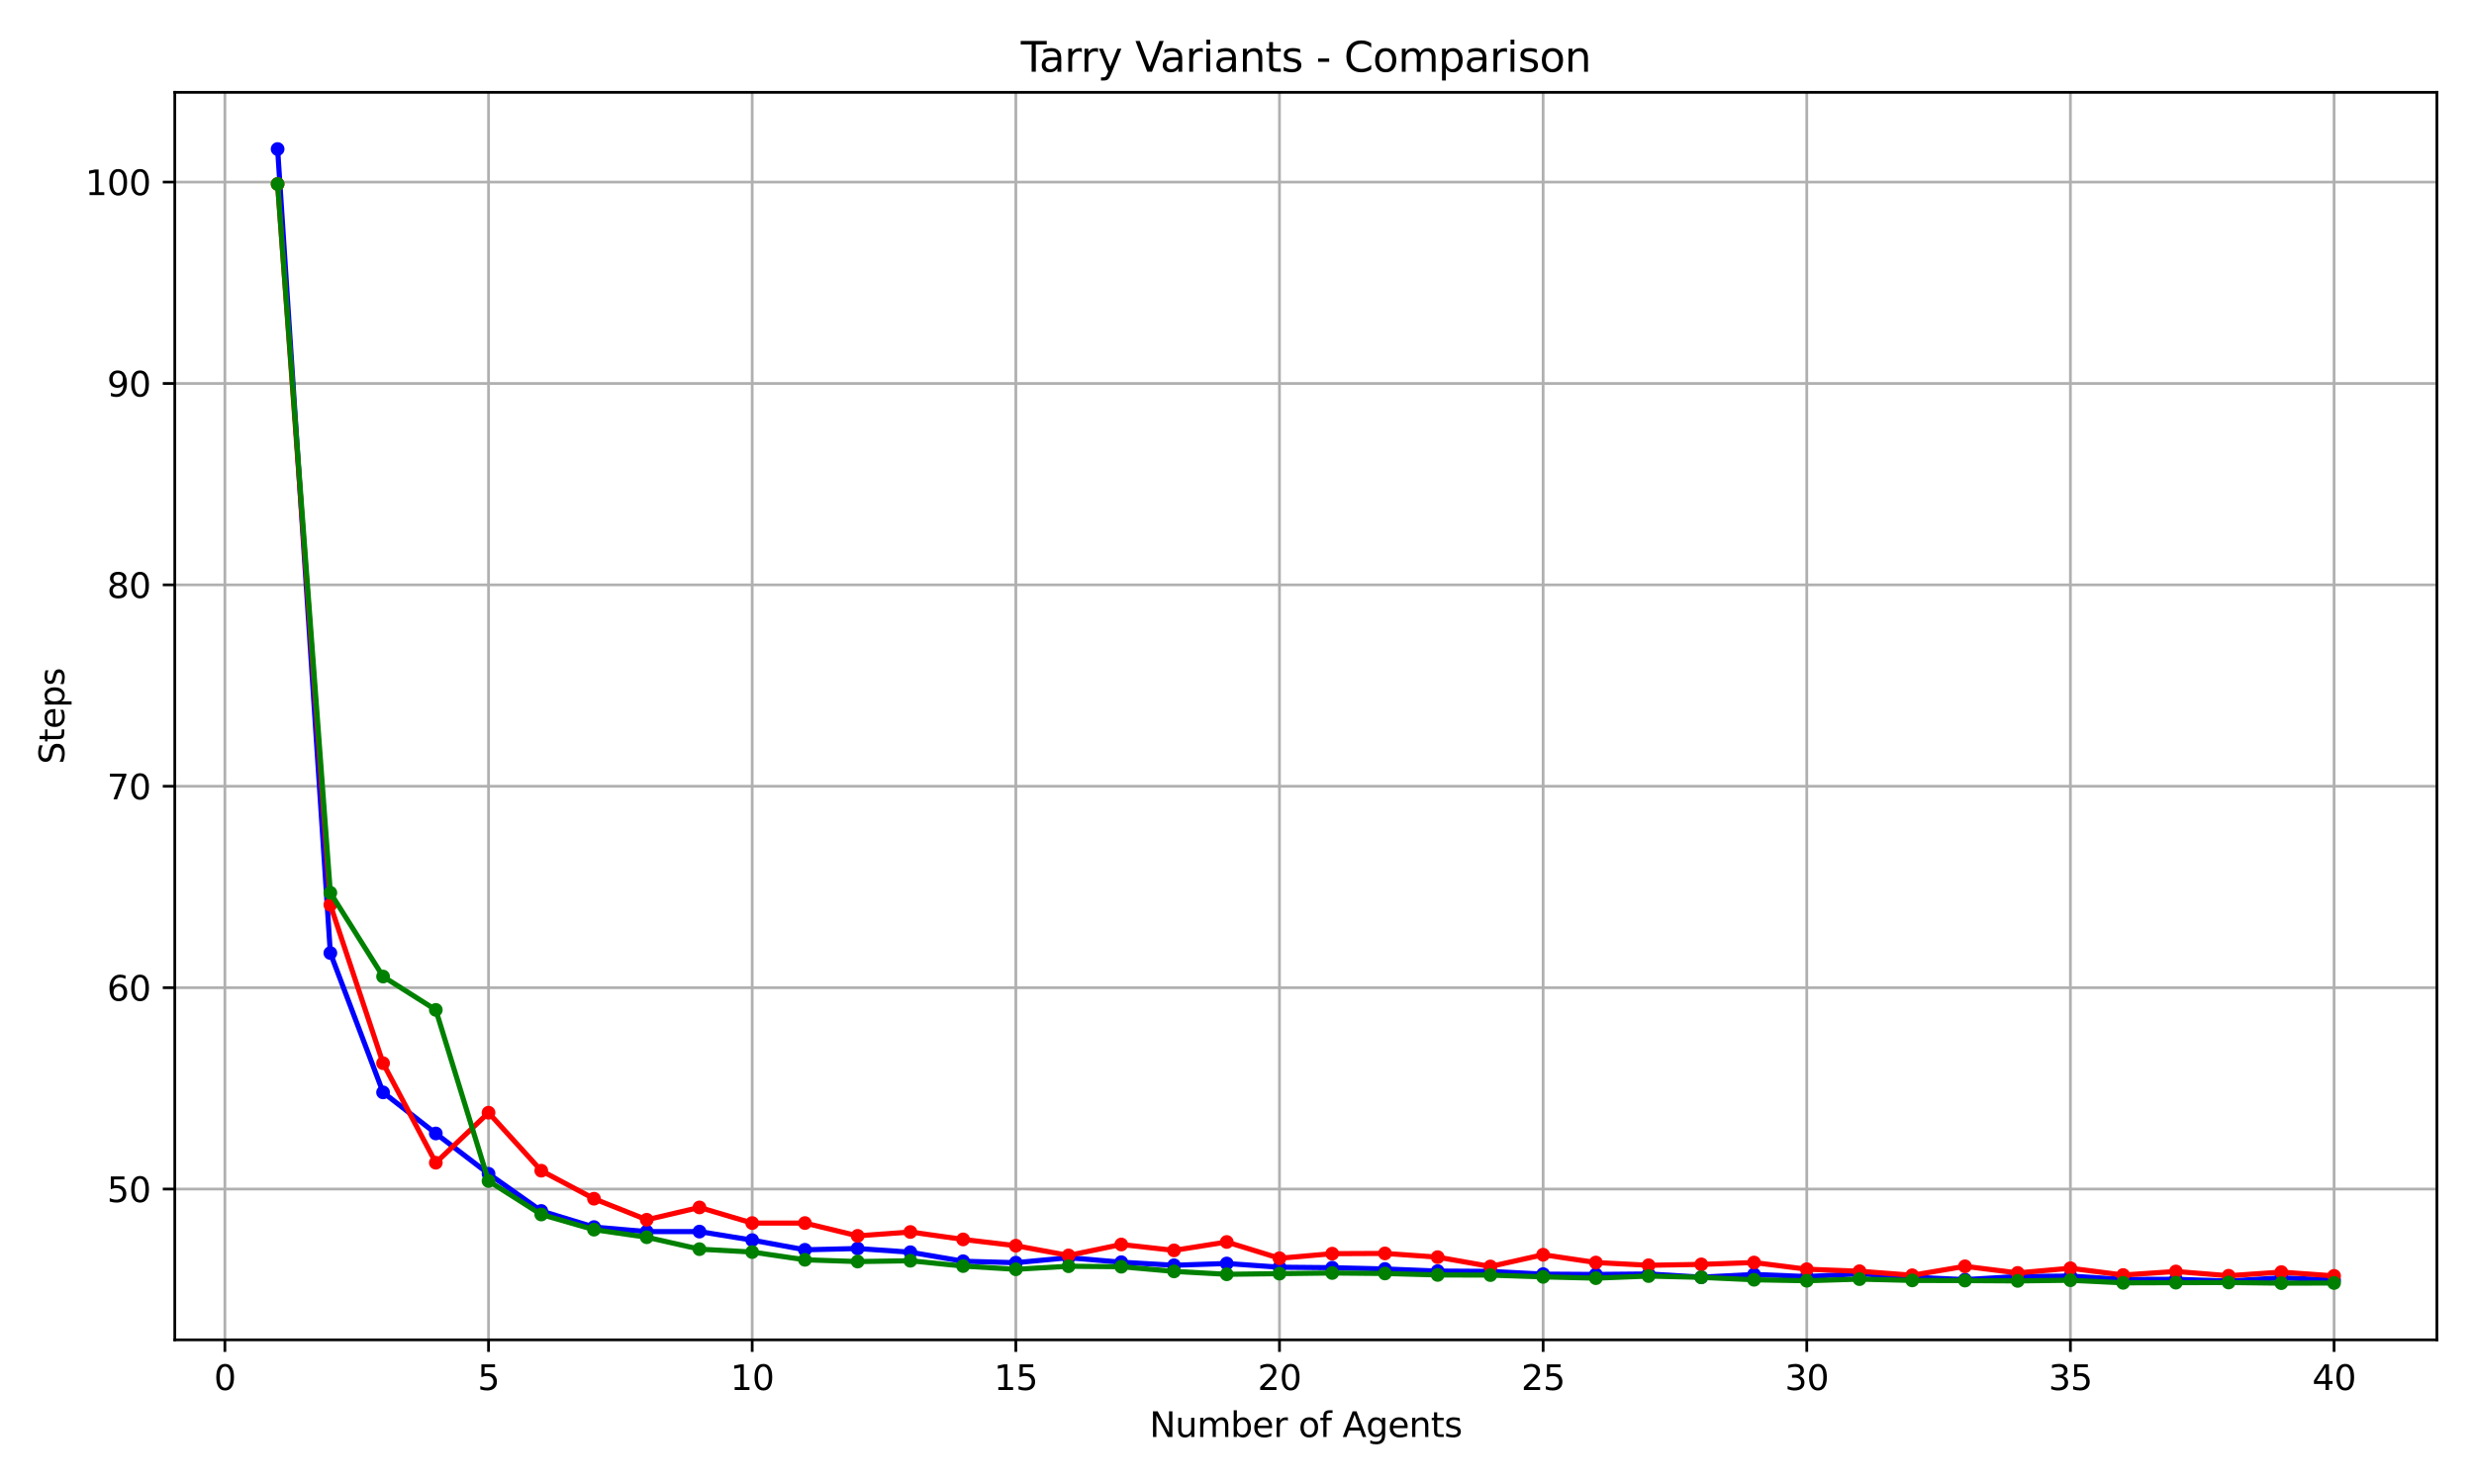 <?xml version="1.0" encoding="utf-8" standalone="no"?>
<!DOCTYPE svg PUBLIC "-//W3C//DTD SVG 1.1//EN"
  "http://www.w3.org/Graphics/SVG/1.1/DTD/svg11.dtd">
<svg xmlns:xlink="http://www.w3.org/1999/xlink" width="720pt" height="432pt" viewBox="0 0 720 432" xmlns="http://www.w3.org/2000/svg" version="1.1">
 <defs>
  <style type="text/css">*{stroke-linejoin: round; stroke-linecap: butt}</style>
 </defs>
 <g id="figure_1">
  <g id="patch_1">
   <path d="M 0 432 
L 720 432 
L 720 0 
L 0 0 
z
" style="fill: #ffffff"/>
  </g>
  <g id="axes_1">
   <g id="patch_2">
    <path d="M 50.87 390.04 
L 709.2 390.04 
L 709.2 26.88 
L 50.87 26.88 
z
" style="fill: #ffffff"/>
   </g>
   <g id="matplotlib.axis_1">
    <g id="xtick_1">
     <g id="line2d_1">
      <path d="M 65.448 390.04 
L 65.448 26.88 
" clip-path="url(#p564877933a)" style="fill: none; stroke: #b0b0b0; stroke-width: 0.8; stroke-linecap: square"/>
     </g>
     <g id="line2d_2">
      <defs>
       <path id="m94ca7f13f2" d="M 0 0 
L 0 3.5 
" style="stroke: #000000; stroke-width: 0.8"/>
      </defs>
      <g>
       <use xlink:href="#m94ca7f13f2" x="65.448" y="390.04" style="stroke: #000000; stroke-width: 0.8"/>
      </g>
     </g>
     <g id="text_1">
      <!-- 0 -->
      <g transform="translate(62.267 404.638) scale(0.1 -0.1)">
       <defs>
        <path id="DejaVuSans-30" d="M 2034 4250 
Q 1547 4250 1301 3770 
Q 1056 3291 1056 2328 
Q 1056 1369 1301 889 
Q 1547 409 2034 409 
Q 2525 409 2770 889 
Q 3016 1369 3016 2328 
Q 3016 3291 2770 3770 
Q 2525 4250 2034 4250 
z
M 2034 4750 
Q 2819 4750 3233 4129 
Q 3647 3509 3647 2328 
Q 3647 1150 3233 529 
Q 2819 -91 2034 -91 
Q 1250 -91 836 529 
Q 422 1150 422 2328 
Q 422 3509 836 4129 
Q 1250 4750 2034 4750 
z
" transform="scale(0.016)"/>
       </defs>
       <use xlink:href="#DejaVuSans-30"/>
      </g>
     </g>
    </g>
    <g id="xtick_2">
     <g id="line2d_3">
      <path d="M 142.177 390.04 
L 142.177 26.88 
" clip-path="url(#p564877933a)" style="fill: none; stroke: #b0b0b0; stroke-width: 0.8; stroke-linecap: square"/>
     </g>
     <g id="line2d_4">
      <g>
       <use xlink:href="#m94ca7f13f2" x="142.177" y="390.04" style="stroke: #000000; stroke-width: 0.8"/>
      </g>
     </g>
     <g id="text_2">
      <!-- 5 -->
      <g transform="translate(138.996 404.638) scale(0.1 -0.1)">
       <defs>
        <path id="DejaVuSans-35" d="M 691 4666 
L 3169 4666 
L 3169 4134 
L 1269 4134 
L 1269 2991 
Q 1406 3038 1543 3061 
Q 1681 3084 1819 3084 
Q 2600 3084 3056 2656 
Q 3513 2228 3513 1497 
Q 3513 744 3044 326 
Q 2575 -91 1722 -91 
Q 1428 -91 1123 -41 
Q 819 9 494 109 
L 494 744 
Q 775 591 1075 516 
Q 1375 441 1709 441 
Q 2250 441 2565 725 
Q 2881 1009 2881 1497 
Q 2881 1984 2565 2268 
Q 2250 2553 1709 2553 
Q 1456 2553 1204 2497 
Q 953 2441 691 2322 
L 691 4666 
z
" transform="scale(0.016)"/>
       </defs>
       <use xlink:href="#DejaVuSans-35"/>
      </g>
     </g>
    </g>
    <g id="xtick_3">
     <g id="line2d_5">
      <path d="M 218.905 390.04 
L 218.905 26.88 
" clip-path="url(#p564877933a)" style="fill: none; stroke: #b0b0b0; stroke-width: 0.8; stroke-linecap: square"/>
     </g>
     <g id="line2d_6">
      <g>
       <use xlink:href="#m94ca7f13f2" x="218.905" y="390.04" style="stroke: #000000; stroke-width: 0.8"/>
      </g>
     </g>
     <g id="text_3">
      <!-- 10 -->
      <g transform="translate(212.543 404.638) scale(0.1 -0.1)">
       <defs>
        <path id="DejaVuSans-31" d="M 794 531 
L 1825 531 
L 1825 4091 
L 703 3866 
L 703 4441 
L 1819 4666 
L 2450 4666 
L 2450 531 
L 3481 531 
L 3481 0 
L 794 0 
L 794 531 
z
" transform="scale(0.016)"/>
       </defs>
       <use xlink:href="#DejaVuSans-31"/>
       <use xlink:href="#DejaVuSans-30" x="63.623"/>
      </g>
     </g>
    </g>
    <g id="xtick_4">
     <g id="line2d_7">
      <path d="M 295.634 390.04 
L 295.634 26.88 
" clip-path="url(#p564877933a)" style="fill: none; stroke: #b0b0b0; stroke-width: 0.8; stroke-linecap: square"/>
     </g>
     <g id="line2d_8">
      <g>
       <use xlink:href="#m94ca7f13f2" x="295.634" y="390.04" style="stroke: #000000; stroke-width: 0.8"/>
      </g>
     </g>
     <g id="text_4">
      <!-- 15 -->
      <g transform="translate(289.271 404.638) scale(0.1 -0.1)">
       <use xlink:href="#DejaVuSans-31"/>
       <use xlink:href="#DejaVuSans-35" x="63.623"/>
      </g>
     </g>
    </g>
    <g id="xtick_5">
     <g id="line2d_9">
      <path d="M 372.362 390.04 
L 372.362 26.88 
" clip-path="url(#p564877933a)" style="fill: none; stroke: #b0b0b0; stroke-width: 0.8; stroke-linecap: square"/>
     </g>
     <g id="line2d_10">
      <g>
       <use xlink:href="#m94ca7f13f2" x="372.362" y="390.04" style="stroke: #000000; stroke-width: 0.8"/>
      </g>
     </g>
     <g id="text_5">
      <!-- 20 -->
      <g transform="translate(366 404.638) scale(0.1 -0.1)">
       <defs>
        <path id="DejaVuSans-32" d="M 1228 531 
L 3431 531 
L 3431 0 
L 469 0 
L 469 531 
Q 828 903 1448 1529 
Q 2069 2156 2228 2338 
Q 2531 2678 2651 2914 
Q 2772 3150 2772 3378 
Q 2772 3750 2511 3984 
Q 2250 4219 1831 4219 
Q 1534 4219 1204 4116 
Q 875 4013 500 3803 
L 500 4441 
Q 881 4594 1212 4672 
Q 1544 4750 1819 4750 
Q 2544 4750 2975 4387 
Q 3406 4025 3406 3419 
Q 3406 3131 3298 2873 
Q 3191 2616 2906 2266 
Q 2828 2175 2409 1742 
Q 1991 1309 1228 531 
z
" transform="scale(0.016)"/>
       </defs>
       <use xlink:href="#DejaVuSans-32"/>
       <use xlink:href="#DejaVuSans-30" x="63.623"/>
      </g>
     </g>
    </g>
    <g id="xtick_6">
     <g id="line2d_11">
      <path d="M 449.091 390.04 
L 449.091 26.88 
" clip-path="url(#p564877933a)" style="fill: none; stroke: #b0b0b0; stroke-width: 0.8; stroke-linecap: square"/>
     </g>
     <g id="line2d_12">
      <g>
       <use xlink:href="#m94ca7f13f2" x="449.091" y="390.04" style="stroke: #000000; stroke-width: 0.8"/>
      </g>
     </g>
     <g id="text_6">
      <!-- 25 -->
      <g transform="translate(442.728 404.638) scale(0.1 -0.1)">
       <use xlink:href="#DejaVuSans-32"/>
       <use xlink:href="#DejaVuSans-35" x="63.623"/>
      </g>
     </g>
    </g>
    <g id="xtick_7">
     <g id="line2d_13">
      <path d="M 525.819 390.04 
L 525.819 26.88 
" clip-path="url(#p564877933a)" style="fill: none; stroke: #b0b0b0; stroke-width: 0.8; stroke-linecap: square"/>
     </g>
     <g id="line2d_14">
      <g>
       <use xlink:href="#m94ca7f13f2" x="525.819" y="390.04" style="stroke: #000000; stroke-width: 0.8"/>
      </g>
     </g>
     <g id="text_7">
      <!-- 30 -->
      <g transform="translate(519.457 404.638) scale(0.1 -0.1)">
       <defs>
        <path id="DejaVuSans-33" d="M 2597 2516 
Q 3050 2419 3304 2112 
Q 3559 1806 3559 1356 
Q 3559 666 3084 287 
Q 2609 -91 1734 -91 
Q 1441 -91 1130 -33 
Q 819 25 488 141 
L 488 750 
Q 750 597 1062 519 
Q 1375 441 1716 441 
Q 2309 441 2620 675 
Q 2931 909 2931 1356 
Q 2931 1769 2642 2001 
Q 2353 2234 1838 2234 
L 1294 2234 
L 1294 2753 
L 1863 2753 
Q 2328 2753 2575 2939 
Q 2822 3125 2822 3475 
Q 2822 3834 2567 4026 
Q 2313 4219 1838 4219 
Q 1578 4219 1281 4162 
Q 984 4106 628 3988 
L 628 4550 
Q 988 4650 1302 4700 
Q 1616 4750 1894 4750 
Q 2613 4750 3031 4423 
Q 3450 4097 3450 3541 
Q 3450 3153 3228 2886 
Q 3006 2619 2597 2516 
z
" transform="scale(0.016)"/>
       </defs>
       <use xlink:href="#DejaVuSans-33"/>
       <use xlink:href="#DejaVuSans-30" x="63.623"/>
      </g>
     </g>
    </g>
    <g id="xtick_8">
     <g id="line2d_15">
      <path d="M 602.547 390.04 
L 602.547 26.88 
" clip-path="url(#p564877933a)" style="fill: none; stroke: #b0b0b0; stroke-width: 0.8; stroke-linecap: square"/>
     </g>
     <g id="line2d_16">
      <g>
       <use xlink:href="#m94ca7f13f2" x="602.547" y="390.04" style="stroke: #000000; stroke-width: 0.8"/>
      </g>
     </g>
     <g id="text_8">
      <!-- 35 -->
      <g transform="translate(596.185 404.638) scale(0.1 -0.1)">
       <use xlink:href="#DejaVuSans-33"/>
       <use xlink:href="#DejaVuSans-35" x="63.623"/>
      </g>
     </g>
    </g>
    <g id="xtick_9">
     <g id="line2d_17">
      <path d="M 679.276 390.04 
L 679.276 26.88 
" clip-path="url(#p564877933a)" style="fill: none; stroke: #b0b0b0; stroke-width: 0.8; stroke-linecap: square"/>
     </g>
     <g id="line2d_18">
      <g>
       <use xlink:href="#m94ca7f13f2" x="679.276" y="390.04" style="stroke: #000000; stroke-width: 0.8"/>
      </g>
     </g>
     <g id="text_9">
      <!-- 40 -->
      <g transform="translate(672.913 404.638) scale(0.1 -0.1)">
       <defs>
        <path id="DejaVuSans-34" d="M 2419 4116 
L 825 1625 
L 2419 1625 
L 2419 4116 
z
M 2253 4666 
L 3047 4666 
L 3047 1625 
L 3713 1625 
L 3713 1100 
L 3047 1100 
L 3047 0 
L 2419 0 
L 2419 1100 
L 313 1100 
L 313 1709 
L 2253 4666 
z
" transform="scale(0.016)"/>
       </defs>
       <use xlink:href="#DejaVuSans-34"/>
       <use xlink:href="#DejaVuSans-30" x="63.623"/>
      </g>
     </g>
    </g>
    <g id="text_10">
     <!-- Number of Agents -->
     <g transform="translate(334.547 418.317) scale(0.1 -0.1)">
      <defs>
       <path id="DejaVuSans-4e" d="M 628 4666 
L 1478 4666 
L 3547 763 
L 3547 4666 
L 4159 4666 
L 4159 0 
L 3309 0 
L 1241 3903 
L 1241 0 
L 628 0 
L 628 4666 
z
" transform="scale(0.016)"/>
       <path id="DejaVuSans-75" d="M 544 1381 
L 544 3500 
L 1119 3500 
L 1119 1403 
Q 1119 906 1312 657 
Q 1506 409 1894 409 
Q 2359 409 2629 706 
Q 2900 1003 2900 1516 
L 2900 3500 
L 3475 3500 
L 3475 0 
L 2900 0 
L 2900 538 
Q 2691 219 2414 64 
Q 2138 -91 1772 -91 
Q 1169 -91 856 284 
Q 544 659 544 1381 
z
M 1991 3584 
L 1991 3584 
z
" transform="scale(0.016)"/>
       <path id="DejaVuSans-6d" d="M 3328 2828 
Q 3544 3216 3844 3400 
Q 4144 3584 4550 3584 
Q 5097 3584 5394 3201 
Q 5691 2819 5691 2113 
L 5691 0 
L 5113 0 
L 5113 2094 
Q 5113 2597 4934 2840 
Q 4756 3084 4391 3084 
Q 3944 3084 3684 2787 
Q 3425 2491 3425 1978 
L 3425 0 
L 2847 0 
L 2847 2094 
Q 2847 2600 2669 2842 
Q 2491 3084 2119 3084 
Q 1678 3084 1418 2786 
Q 1159 2488 1159 1978 
L 1159 0 
L 581 0 
L 581 3500 
L 1159 3500 
L 1159 2956 
Q 1356 3278 1631 3431 
Q 1906 3584 2284 3584 
Q 2666 3584 2933 3390 
Q 3200 3197 3328 2828 
z
" transform="scale(0.016)"/>
       <path id="DejaVuSans-62" d="M 3116 1747 
Q 3116 2381 2855 2742 
Q 2594 3103 2138 3103 
Q 1681 3103 1420 2742 
Q 1159 2381 1159 1747 
Q 1159 1113 1420 752 
Q 1681 391 2138 391 
Q 2594 391 2855 752 
Q 3116 1113 3116 1747 
z
M 1159 2969 
Q 1341 3281 1617 3432 
Q 1894 3584 2278 3584 
Q 2916 3584 3314 3078 
Q 3713 2572 3713 1747 
Q 3713 922 3314 415 
Q 2916 -91 2278 -91 
Q 1894 -91 1617 61 
Q 1341 213 1159 525 
L 1159 0 
L 581 0 
L 581 4863 
L 1159 4863 
L 1159 2969 
z
" transform="scale(0.016)"/>
       <path id="DejaVuSans-65" d="M 3597 1894 
L 3597 1613 
L 953 1613 
Q 991 1019 1311 708 
Q 1631 397 2203 397 
Q 2534 397 2845 478 
Q 3156 559 3463 722 
L 3463 178 
Q 3153 47 2828 -22 
Q 2503 -91 2169 -91 
Q 1331 -91 842 396 
Q 353 884 353 1716 
Q 353 2575 817 3079 
Q 1281 3584 2069 3584 
Q 2775 3584 3186 3129 
Q 3597 2675 3597 1894 
z
M 3022 2063 
Q 3016 2534 2758 2815 
Q 2500 3097 2075 3097 
Q 1594 3097 1305 2825 
Q 1016 2553 972 2059 
L 3022 2063 
z
" transform="scale(0.016)"/>
       <path id="DejaVuSans-72" d="M 2631 2963 
Q 2534 3019 2420 3045 
Q 2306 3072 2169 3072 
Q 1681 3072 1420 2755 
Q 1159 2438 1159 1844 
L 1159 0 
L 581 0 
L 581 3500 
L 1159 3500 
L 1159 2956 
Q 1341 3275 1631 3429 
Q 1922 3584 2338 3584 
Q 2397 3584 2469 3576 
Q 2541 3569 2628 3553 
L 2631 2963 
z
" transform="scale(0.016)"/>
       <path id="DejaVuSans-20" transform="scale(0.016)"/>
       <path id="DejaVuSans-6f" d="M 1959 3097 
Q 1497 3097 1228 2736 
Q 959 2375 959 1747 
Q 959 1119 1226 758 
Q 1494 397 1959 397 
Q 2419 397 2687 759 
Q 2956 1122 2956 1747 
Q 2956 2369 2687 2733 
Q 2419 3097 1959 3097 
z
M 1959 3584 
Q 2709 3584 3137 3096 
Q 3566 2609 3566 1747 
Q 3566 888 3137 398 
Q 2709 -91 1959 -91 
Q 1206 -91 779 398 
Q 353 888 353 1747 
Q 353 2609 779 3096 
Q 1206 3584 1959 3584 
z
" transform="scale(0.016)"/>
       <path id="DejaVuSans-66" d="M 2375 4863 
L 2375 4384 
L 1825 4384 
Q 1516 4384 1395 4259 
Q 1275 4134 1275 3809 
L 1275 3500 
L 2222 3500 
L 2222 3053 
L 1275 3053 
L 1275 0 
L 697 0 
L 697 3053 
L 147 3053 
L 147 3500 
L 697 3500 
L 697 3744 
Q 697 4328 969 4595 
Q 1241 4863 1831 4863 
L 2375 4863 
z
" transform="scale(0.016)"/>
       <path id="DejaVuSans-41" d="M 2188 4044 
L 1331 1722 
L 3047 1722 
L 2188 4044 
z
M 1831 4666 
L 2547 4666 
L 4325 0 
L 3669 0 
L 3244 1197 
L 1141 1197 
L 716 0 
L 50 0 
L 1831 4666 
z
" transform="scale(0.016)"/>
       <path id="DejaVuSans-67" d="M 2906 1791 
Q 2906 2416 2648 2759 
Q 2391 3103 1925 3103 
Q 1463 3103 1205 2759 
Q 947 2416 947 1791 
Q 947 1169 1205 825 
Q 1463 481 1925 481 
Q 2391 481 2648 825 
Q 2906 1169 2906 1791 
z
M 3481 434 
Q 3481 -459 3084 -895 
Q 2688 -1331 1869 -1331 
Q 1566 -1331 1297 -1286 
Q 1028 -1241 775 -1147 
L 775 -588 
Q 1028 -725 1275 -790 
Q 1522 -856 1778 -856 
Q 2344 -856 2625 -561 
Q 2906 -266 2906 331 
L 2906 616 
Q 2728 306 2450 153 
Q 2172 0 1784 0 
Q 1141 0 747 490 
Q 353 981 353 1791 
Q 353 2603 747 3093 
Q 1141 3584 1784 3584 
Q 2172 3584 2450 3431 
Q 2728 3278 2906 2969 
L 2906 3500 
L 3481 3500 
L 3481 434 
z
" transform="scale(0.016)"/>
       <path id="DejaVuSans-6e" d="M 3513 2113 
L 3513 0 
L 2938 0 
L 2938 2094 
Q 2938 2591 2744 2837 
Q 2550 3084 2163 3084 
Q 1697 3084 1428 2787 
Q 1159 2491 1159 1978 
L 1159 0 
L 581 0 
L 581 3500 
L 1159 3500 
L 1159 2956 
Q 1366 3272 1645 3428 
Q 1925 3584 2291 3584 
Q 2894 3584 3203 3211 
Q 3513 2838 3513 2113 
z
" transform="scale(0.016)"/>
       <path id="DejaVuSans-74" d="M 1172 4494 
L 1172 3500 
L 2356 3500 
L 2356 3053 
L 1172 3053 
L 1172 1153 
Q 1172 725 1289 603 
Q 1406 481 1766 481 
L 2356 481 
L 2356 0 
L 1766 0 
Q 1100 0 847 248 
Q 594 497 594 1153 
L 594 3053 
L 172 3053 
L 172 3500 
L 594 3500 
L 594 4494 
L 1172 4494 
z
" transform="scale(0.016)"/>
       <path id="DejaVuSans-73" d="M 2834 3397 
L 2834 2853 
Q 2591 2978 2328 3040 
Q 2066 3103 1784 3103 
Q 1356 3103 1142 2972 
Q 928 2841 928 2578 
Q 928 2378 1081 2264 
Q 1234 2150 1697 2047 
L 1894 2003 
Q 2506 1872 2764 1633 
Q 3022 1394 3022 966 
Q 3022 478 2636 193 
Q 2250 -91 1575 -91 
Q 1294 -91 989 -36 
Q 684 19 347 128 
L 347 722 
Q 666 556 975 473 
Q 1284 391 1588 391 
Q 1994 391 2212 530 
Q 2431 669 2431 922 
Q 2431 1156 2273 1281 
Q 2116 1406 1581 1522 
L 1381 1569 
Q 847 1681 609 1914 
Q 372 2147 372 2553 
Q 372 3047 722 3315 
Q 1072 3584 1716 3584 
Q 2034 3584 2315 3537 
Q 2597 3491 2834 3397 
z
" transform="scale(0.016)"/>
      </defs>
      <use xlink:href="#DejaVuSans-4e"/>
      <use xlink:href="#DejaVuSans-75" x="74.805"/>
      <use xlink:href="#DejaVuSans-6d" x="138.184"/>
      <use xlink:href="#DejaVuSans-62" x="235.596"/>
      <use xlink:href="#DejaVuSans-65" x="299.072"/>
      <use xlink:href="#DejaVuSans-72" x="360.596"/>
      <use xlink:href="#DejaVuSans-20" x="401.709"/>
      <use xlink:href="#DejaVuSans-6f" x="433.496"/>
      <use xlink:href="#DejaVuSans-66" x="494.678"/>
      <use xlink:href="#DejaVuSans-20" x="529.883"/>
      <use xlink:href="#DejaVuSans-41" x="561.67"/>
      <use xlink:href="#DejaVuSans-67" x="630.078"/>
      <use xlink:href="#DejaVuSans-65" x="693.555"/>
      <use xlink:href="#DejaVuSans-6e" x="755.078"/>
      <use xlink:href="#DejaVuSans-74" x="818.457"/>
      <use xlink:href="#DejaVuSans-73" x="857.666"/>
     </g>
    </g>
   </g>
   <g id="matplotlib.axis_2">
    <g id="ytick_1">
     <g id="line2d_19">
      <path d="M 50.87 346.142 
L 709.2 346.142 
" clip-path="url(#p564877933a)" style="fill: none; stroke: #b0b0b0; stroke-width: 0.8; stroke-linecap: square"/>
     </g>
     <g id="line2d_20">
      <defs>
       <path id="m55f49b401c" d="M 0 0 
L -3.5 0 
" style="stroke: #000000; stroke-width: 0.8"/>
      </defs>
      <g>
       <use xlink:href="#m55f49b401c" x="50.87" y="346.142" style="stroke: #000000; stroke-width: 0.8"/>
      </g>
     </g>
     <g id="text_11">
      <!-- 50 -->
      <g transform="translate(31.145 349.941) scale(0.1 -0.1)">
       <use xlink:href="#DejaVuSans-35"/>
       <use xlink:href="#DejaVuSans-30" x="63.623"/>
      </g>
     </g>
    </g>
    <g id="ytick_2">
     <g id="line2d_21">
      <path d="M 50.87 287.514 
L 709.2 287.514 
" clip-path="url(#p564877933a)" style="fill: none; stroke: #b0b0b0; stroke-width: 0.8; stroke-linecap: square"/>
     </g>
     <g id="line2d_22">
      <g>
       <use xlink:href="#m55f49b401c" x="50.87" y="287.514" style="stroke: #000000; stroke-width: 0.8"/>
      </g>
     </g>
     <g id="text_12">
      <!-- 60 -->
      <g transform="translate(31.145 291.313) scale(0.1 -0.1)">
       <defs>
        <path id="DejaVuSans-36" d="M 2113 2584 
Q 1688 2584 1439 2293 
Q 1191 2003 1191 1497 
Q 1191 994 1439 701 
Q 1688 409 2113 409 
Q 2538 409 2786 701 
Q 3034 994 3034 1497 
Q 3034 2003 2786 2293 
Q 2538 2584 2113 2584 
z
M 3366 4563 
L 3366 3988 
Q 3128 4100 2886 4159 
Q 2644 4219 2406 4219 
Q 1781 4219 1451 3797 
Q 1122 3375 1075 2522 
Q 1259 2794 1537 2939 
Q 1816 3084 2150 3084 
Q 2853 3084 3261 2657 
Q 3669 2231 3669 1497 
Q 3669 778 3244 343 
Q 2819 -91 2113 -91 
Q 1303 -91 875 529 
Q 447 1150 447 2328 
Q 447 3434 972 4092 
Q 1497 4750 2381 4750 
Q 2619 4750 2861 4703 
Q 3103 4656 3366 4563 
z
" transform="scale(0.016)"/>
       </defs>
       <use xlink:href="#DejaVuSans-36"/>
       <use xlink:href="#DejaVuSans-30" x="63.623"/>
      </g>
     </g>
    </g>
    <g id="ytick_3">
     <g id="line2d_23">
      <path d="M 50.87 228.886 
L 709.2 228.886 
" clip-path="url(#p564877933a)" style="fill: none; stroke: #b0b0b0; stroke-width: 0.8; stroke-linecap: square"/>
     </g>
     <g id="line2d_24">
      <g>
       <use xlink:href="#m55f49b401c" x="50.87" y="228.886" style="stroke: #000000; stroke-width: 0.8"/>
      </g>
     </g>
     <g id="text_13">
      <!-- 70 -->
      <g transform="translate(31.145 232.685) scale(0.1 -0.1)">
       <defs>
        <path id="DejaVuSans-37" d="M 525 4666 
L 3525 4666 
L 3525 4397 
L 1831 0 
L 1172 0 
L 2766 4134 
L 525 4134 
L 525 4666 
z
" transform="scale(0.016)"/>
       </defs>
       <use xlink:href="#DejaVuSans-37"/>
       <use xlink:href="#DejaVuSans-30" x="63.623"/>
      </g>
     </g>
    </g>
    <g id="ytick_4">
     <g id="line2d_25">
      <path d="M 50.87 170.258 
L 709.2 170.258 
" clip-path="url(#p564877933a)" style="fill: none; stroke: #b0b0b0; stroke-width: 0.8; stroke-linecap: square"/>
     </g>
     <g id="line2d_26">
      <g>
       <use xlink:href="#m55f49b401c" x="50.87" y="170.258" style="stroke: #000000; stroke-width: 0.8"/>
      </g>
     </g>
     <g id="text_14">
      <!-- 80 -->
      <g transform="translate(31.145 174.057) scale(0.1 -0.1)">
       <defs>
        <path id="DejaVuSans-38" d="M 2034 2216 
Q 1584 2216 1326 1975 
Q 1069 1734 1069 1313 
Q 1069 891 1326 650 
Q 1584 409 2034 409 
Q 2484 409 2743 651 
Q 3003 894 3003 1313 
Q 3003 1734 2745 1975 
Q 2488 2216 2034 2216 
z
M 1403 2484 
Q 997 2584 770 2862 
Q 544 3141 544 3541 
Q 544 4100 942 4425 
Q 1341 4750 2034 4750 
Q 2731 4750 3128 4425 
Q 3525 4100 3525 3541 
Q 3525 3141 3298 2862 
Q 3072 2584 2669 2484 
Q 3125 2378 3379 2068 
Q 3634 1759 3634 1313 
Q 3634 634 3220 271 
Q 2806 -91 2034 -91 
Q 1263 -91 848 271 
Q 434 634 434 1313 
Q 434 1759 690 2068 
Q 947 2378 1403 2484 
z
M 1172 3481 
Q 1172 3119 1398 2916 
Q 1625 2713 2034 2713 
Q 2441 2713 2670 2916 
Q 2900 3119 2900 3481 
Q 2900 3844 2670 4047 
Q 2441 4250 2034 4250 
Q 1625 4250 1398 4047 
Q 1172 3844 1172 3481 
z
" transform="scale(0.016)"/>
       </defs>
       <use xlink:href="#DejaVuSans-38"/>
       <use xlink:href="#DejaVuSans-30" x="63.623"/>
      </g>
     </g>
    </g>
    <g id="ytick_5">
     <g id="line2d_27">
      <path d="M 50.87 111.63 
L 709.2 111.63 
" clip-path="url(#p564877933a)" style="fill: none; stroke: #b0b0b0; stroke-width: 0.8; stroke-linecap: square"/>
     </g>
     <g id="line2d_28">
      <g>
       <use xlink:href="#m55f49b401c" x="50.87" y="111.63" style="stroke: #000000; stroke-width: 0.8"/>
      </g>
     </g>
     <g id="text_15">
      <!-- 90 -->
      <g transform="translate(31.145 115.429) scale(0.1 -0.1)">
       <defs>
        <path id="DejaVuSans-39" d="M 703 97 
L 703 672 
Q 941 559 1184 500 
Q 1428 441 1663 441 
Q 2288 441 2617 861 
Q 2947 1281 2994 2138 
Q 2813 1869 2534 1725 
Q 2256 1581 1919 1581 
Q 1219 1581 811 2004 
Q 403 2428 403 3163 
Q 403 3881 828 4315 
Q 1253 4750 1959 4750 
Q 2769 4750 3195 4129 
Q 3622 3509 3622 2328 
Q 3622 1225 3098 567 
Q 2575 -91 1691 -91 
Q 1453 -91 1209 -44 
Q 966 3 703 97 
z
M 1959 2075 
Q 2384 2075 2632 2365 
Q 2881 2656 2881 3163 
Q 2881 3666 2632 3958 
Q 2384 4250 1959 4250 
Q 1534 4250 1286 3958 
Q 1038 3666 1038 3163 
Q 1038 2656 1286 2365 
Q 1534 2075 1959 2075 
z
" transform="scale(0.016)"/>
       </defs>
       <use xlink:href="#DejaVuSans-39"/>
       <use xlink:href="#DejaVuSans-30" x="63.623"/>
      </g>
     </g>
    </g>
    <g id="ytick_6">
     <g id="line2d_29">
      <path d="M 50.87 53.002 
L 709.2 53.002 
" clip-path="url(#p564877933a)" style="fill: none; stroke: #b0b0b0; stroke-width: 0.8; stroke-linecap: square"/>
     </g>
     <g id="line2d_30">
      <g>
       <use xlink:href="#m55f49b401c" x="50.87" y="53.002" style="stroke: #000000; stroke-width: 0.8"/>
      </g>
     </g>
     <g id="text_16">
      <!-- 100 -->
      <g transform="translate(24.782 56.801) scale(0.1 -0.1)">
       <use xlink:href="#DejaVuSans-31"/>
       <use xlink:href="#DejaVuSans-30" x="63.623"/>
       <use xlink:href="#DejaVuSans-30" x="127.246"/>
      </g>
     </g>
    </g>
    <g id="text_17">
     <!-- Steps -->
     <g transform="translate(18.703 222.45) rotate(-90) scale(0.1 -0.1)">
      <defs>
       <path id="DejaVuSans-53" d="M 3425 4513 
L 3425 3897 
Q 3066 4069 2747 4153 
Q 2428 4238 2131 4238 
Q 1616 4238 1336 4038 
Q 1056 3838 1056 3469 
Q 1056 3159 1242 3001 
Q 1428 2844 1947 2747 
L 2328 2669 
Q 3034 2534 3370 2195 
Q 3706 1856 3706 1288 
Q 3706 609 3251 259 
Q 2797 -91 1919 -91 
Q 1588 -91 1214 -16 
Q 841 59 441 206 
L 441 856 
Q 825 641 1194 531 
Q 1563 422 1919 422 
Q 2459 422 2753 634 
Q 3047 847 3047 1241 
Q 3047 1584 2836 1778 
Q 2625 1972 2144 2069 
L 1759 2144 
Q 1053 2284 737 2584 
Q 422 2884 422 3419 
Q 422 4038 858 4394 
Q 1294 4750 2059 4750 
Q 2388 4750 2728 4690 
Q 3069 4631 3425 4513 
z
" transform="scale(0.016)"/>
       <path id="DejaVuSans-70" d="M 1159 525 
L 1159 -1331 
L 581 -1331 
L 581 3500 
L 1159 3500 
L 1159 2969 
Q 1341 3281 1617 3432 
Q 1894 3584 2278 3584 
Q 2916 3584 3314 3078 
Q 3713 2572 3713 1747 
Q 3713 922 3314 415 
Q 2916 -91 2278 -91 
Q 1894 -91 1617 61 
Q 1341 213 1159 525 
z
M 3116 1747 
Q 3116 2381 2855 2742 
Q 2594 3103 2138 3103 
Q 1681 3103 1420 2742 
Q 1159 2381 1159 1747 
Q 1159 1113 1420 752 
Q 1681 391 2138 391 
Q 2594 391 2855 752 
Q 3116 1113 3116 1747 
z
" transform="scale(0.016)"/>
      </defs>
      <use xlink:href="#DejaVuSans-53"/>
      <use xlink:href="#DejaVuSans-74" x="63.477"/>
      <use xlink:href="#DejaVuSans-65" x="102.686"/>
      <use xlink:href="#DejaVuSans-70" x="164.209"/>
      <use xlink:href="#DejaVuSans-73" x="227.686"/>
     </g>
    </g>
   </g>
   <g id="line2d_31">
    <path d="M 80.794 43.387 
L 96.14 277.43 
L 111.485 318 
L 126.831 329.96 
L 142.177 341.686 
L 157.523 352.52 
L 172.868 357.211 
L 188.214 358.524 
L 203.56 358.524 
L 218.905 361.01 
L 234.251 363.824 
L 249.597 363.449 
L 264.942 364.527 
L 280.288 367.154 
L 295.634 367.576 
L 310.979 366.122 
L 326.325 367.435 
L 341.671 368.327 
L 357.016 367.811 
L 372.362 368.889 
L 387.708 369.03 
L 403.054 369.405 
L 418.399 370.015 
L 433.745 370.109 
L 449.091 370.906 
L 464.436 371 
L 479.782 370.859 
L 495.128 371.797 
L 510.473 371 
L 525.819 371.61 
L 541.165 370.812 
L 556.51 371.797 
L 571.856 372.501 
L 587.202 371.61 
L 602.547 371.469 
L 617.893 372.454 
L 633.239 372.407 
L 648.585 372.923 
L 663.93 371.985 
L 679.276 372.642 
" clip-path="url(#p564877933a)" style="fill: none; stroke: #0000ff; stroke-width: 1.5; stroke-linecap: square"/>
    <defs>
     <path id="m19debc0909" d="M 0 1.5 
C 0.398 1.5 0.779 1.342 1.061 1.061 
C 1.342 0.779 1.5 0.398 1.5 0 
C 1.5 -0.398 1.342 -0.779 1.061 -1.061 
C 0.779 -1.342 0.398 -1.5 0 -1.5 
C -0.398 -1.5 -0.779 -1.342 -1.061 -1.061 
C -1.342 -0.779 -1.5 -0.398 -1.5 0 
C -1.5 0.398 -1.342 0.779 -1.061 1.061 
C -0.779 1.342 -0.398 1.5 0 1.5 
z
" style="stroke: #0000ff"/>
    </defs>
    <g clip-path="url(#p564877933a)">
     <use xlink:href="#m19debc0909" x="80.794" y="43.387" style="fill: #0000ff; stroke: #0000ff"/>
     <use xlink:href="#m19debc0909" x="96.14" y="277.43" style="fill: #0000ff; stroke: #0000ff"/>
     <use xlink:href="#m19debc0909" x="111.485" y="318" style="fill: #0000ff; stroke: #0000ff"/>
     <use xlink:href="#m19debc0909" x="126.831" y="329.96" style="fill: #0000ff; stroke: #0000ff"/>
     <use xlink:href="#m19debc0909" x="142.177" y="341.686" style="fill: #0000ff; stroke: #0000ff"/>
     <use xlink:href="#m19debc0909" x="157.523" y="352.52" style="fill: #0000ff; stroke: #0000ff"/>
     <use xlink:href="#m19debc0909" x="172.868" y="357.211" style="fill: #0000ff; stroke: #0000ff"/>
     <use xlink:href="#m19debc0909" x="188.214" y="358.524" style="fill: #0000ff; stroke: #0000ff"/>
     <use xlink:href="#m19debc0909" x="203.56" y="358.524" style="fill: #0000ff; stroke: #0000ff"/>
     <use xlink:href="#m19debc0909" x="218.905" y="361.01" style="fill: #0000ff; stroke: #0000ff"/>
     <use xlink:href="#m19debc0909" x="234.251" y="363.824" style="fill: #0000ff; stroke: #0000ff"/>
     <use xlink:href="#m19debc0909" x="249.597" y="363.449" style="fill: #0000ff; stroke: #0000ff"/>
     <use xlink:href="#m19debc0909" x="264.942" y="364.527" style="fill: #0000ff; stroke: #0000ff"/>
     <use xlink:href="#m19debc0909" x="280.288" y="367.154" style="fill: #0000ff; stroke: #0000ff"/>
     <use xlink:href="#m19debc0909" x="295.634" y="367.576" style="fill: #0000ff; stroke: #0000ff"/>
     <use xlink:href="#m19debc0909" x="310.979" y="366.122" style="fill: #0000ff; stroke: #0000ff"/>
     <use xlink:href="#m19debc0909" x="326.325" y="367.435" style="fill: #0000ff; stroke: #0000ff"/>
     <use xlink:href="#m19debc0909" x="341.671" y="368.327" style="fill: #0000ff; stroke: #0000ff"/>
     <use xlink:href="#m19debc0909" x="357.016" y="367.811" style="fill: #0000ff; stroke: #0000ff"/>
     <use xlink:href="#m19debc0909" x="372.362" y="368.889" style="fill: #0000ff; stroke: #0000ff"/>
     <use xlink:href="#m19debc0909" x="387.708" y="369.03" style="fill: #0000ff; stroke: #0000ff"/>
     <use xlink:href="#m19debc0909" x="403.054" y="369.405" style="fill: #0000ff; stroke: #0000ff"/>
     <use xlink:href="#m19debc0909" x="418.399" y="370.015" style="fill: #0000ff; stroke: #0000ff"/>
     <use xlink:href="#m19debc0909" x="433.745" y="370.109" style="fill: #0000ff; stroke: #0000ff"/>
     <use xlink:href="#m19debc0909" x="449.091" y="370.906" style="fill: #0000ff; stroke: #0000ff"/>
     <use xlink:href="#m19debc0909" x="464.436" y="371" style="fill: #0000ff; stroke: #0000ff"/>
     <use xlink:href="#m19debc0909" x="479.782" y="370.859" style="fill: #0000ff; stroke: #0000ff"/>
     <use xlink:href="#m19debc0909" x="495.128" y="371.797" style="fill: #0000ff; stroke: #0000ff"/>
     <use xlink:href="#m19debc0909" x="510.473" y="371" style="fill: #0000ff; stroke: #0000ff"/>
     <use xlink:href="#m19debc0909" x="525.819" y="371.61" style="fill: #0000ff; stroke: #0000ff"/>
     <use xlink:href="#m19debc0909" x="541.165" y="370.812" style="fill: #0000ff; stroke: #0000ff"/>
     <use xlink:href="#m19debc0909" x="556.51" y="371.797" style="fill: #0000ff; stroke: #0000ff"/>
     <use xlink:href="#m19debc0909" x="571.856" y="372.501" style="fill: #0000ff; stroke: #0000ff"/>
     <use xlink:href="#m19debc0909" x="587.202" y="371.61" style="fill: #0000ff; stroke: #0000ff"/>
     <use xlink:href="#m19debc0909" x="602.547" y="371.469" style="fill: #0000ff; stroke: #0000ff"/>
     <use xlink:href="#m19debc0909" x="617.893" y="372.454" style="fill: #0000ff; stroke: #0000ff"/>
     <use xlink:href="#m19debc0909" x="633.239" y="372.407" style="fill: #0000ff; stroke: #0000ff"/>
     <use xlink:href="#m19debc0909" x="648.585" y="372.923" style="fill: #0000ff; stroke: #0000ff"/>
     <use xlink:href="#m19debc0909" x="663.93" y="371.985" style="fill: #0000ff; stroke: #0000ff"/>
     <use xlink:href="#m19debc0909" x="679.276" y="372.642" style="fill: #0000ff; stroke: #0000ff"/>
    </g>
   </g>
   <g id="line2d_32">
    <path d="M 80.794 53.565 
L 96.14 263.406 
L 111.485 309.511 
L 126.831 338.473 
L 142.177 323.91 
L 157.523 340.795 
L 172.868 348.956 
L 188.214 355.077 
L 203.56 351.489 
L 218.905 356.038 
L 234.251 356.038 
L 249.597 359.767 
L 264.942 358.641 
L 280.288 360.799 
L 295.634 362.628 
L 310.979 365.466 
L 326.325 362.276 
L 341.671 363.988 
L 357.016 361.549 
L 372.362 366.286 
L 387.708 364.95 
L 403.054 364.879 
L 418.399 365.958 
L 433.745 368.678 
L 449.091 365.254 
L 464.436 367.529 
L 479.782 368.327 
L 495.128 368.069 
L 510.473 367.529 
L 525.819 369.476 
L 541.165 370.062 
L 556.51 371.235 
L 571.856 368.631 
L 587.202 370.554 
L 602.547 369.194 
L 617.893 371.164 
L 633.239 370.132 
L 648.585 371.375 
L 663.93 370.32 
L 679.276 371.422 
" clip-path="url(#p564877933a)" style="fill: none; stroke: #ff0000; stroke-width: 1.5; stroke-linecap: square"/>
    <defs>
     <path id="m6d6816611e" d="M 0 1.5 
C 0.398 1.5 0.779 1.342 1.061 1.061 
C 1.342 0.779 1.5 0.398 1.5 0 
C 1.5 -0.398 1.342 -0.779 1.061 -1.061 
C 0.779 -1.342 0.398 -1.5 0 -1.5 
C -0.398 -1.5 -0.779 -1.342 -1.061 -1.061 
C -1.342 -0.779 -1.5 -0.398 -1.5 0 
C -1.5 0.398 -1.342 0.779 -1.061 1.061 
C -0.779 1.342 -0.398 1.5 0 1.5 
z
" style="stroke: #ff0000"/>
    </defs>
    <g clip-path="url(#p564877933a)">
     <use xlink:href="#m6d6816611e" x="80.794" y="53.565" style="fill: #ff0000; stroke: #ff0000"/>
     <use xlink:href="#m6d6816611e" x="96.14" y="263.406" style="fill: #ff0000; stroke: #ff0000"/>
     <use xlink:href="#m6d6816611e" x="111.485" y="309.511" style="fill: #ff0000; stroke: #ff0000"/>
     <use xlink:href="#m6d6816611e" x="126.831" y="338.473" style="fill: #ff0000; stroke: #ff0000"/>
     <use xlink:href="#m6d6816611e" x="142.177" y="323.91" style="fill: #ff0000; stroke: #ff0000"/>
     <use xlink:href="#m6d6816611e" x="157.523" y="340.795" style="fill: #ff0000; stroke: #ff0000"/>
     <use xlink:href="#m6d6816611e" x="172.868" y="348.956" style="fill: #ff0000; stroke: #ff0000"/>
     <use xlink:href="#m6d6816611e" x="188.214" y="355.077" style="fill: #ff0000; stroke: #ff0000"/>
     <use xlink:href="#m6d6816611e" x="203.56" y="351.489" style="fill: #ff0000; stroke: #ff0000"/>
     <use xlink:href="#m6d6816611e" x="218.905" y="356.038" style="fill: #ff0000; stroke: #ff0000"/>
     <use xlink:href="#m6d6816611e" x="234.251" y="356.038" style="fill: #ff0000; stroke: #ff0000"/>
     <use xlink:href="#m6d6816611e" x="249.597" y="359.767" style="fill: #ff0000; stroke: #ff0000"/>
     <use xlink:href="#m6d6816611e" x="264.942" y="358.641" style="fill: #ff0000; stroke: #ff0000"/>
     <use xlink:href="#m6d6816611e" x="280.288" y="360.799" style="fill: #ff0000; stroke: #ff0000"/>
     <use xlink:href="#m6d6816611e" x="295.634" y="362.628" style="fill: #ff0000; stroke: #ff0000"/>
     <use xlink:href="#m6d6816611e" x="310.979" y="365.466" style="fill: #ff0000; stroke: #ff0000"/>
     <use xlink:href="#m6d6816611e" x="326.325" y="362.276" style="fill: #ff0000; stroke: #ff0000"/>
     <use xlink:href="#m6d6816611e" x="341.671" y="363.988" style="fill: #ff0000; stroke: #ff0000"/>
     <use xlink:href="#m6d6816611e" x="357.016" y="361.549" style="fill: #ff0000; stroke: #ff0000"/>
     <use xlink:href="#m6d6816611e" x="372.362" y="366.286" style="fill: #ff0000; stroke: #ff0000"/>
     <use xlink:href="#m6d6816611e" x="387.708" y="364.95" style="fill: #ff0000; stroke: #ff0000"/>
     <use xlink:href="#m6d6816611e" x="403.054" y="364.879" style="fill: #ff0000; stroke: #ff0000"/>
     <use xlink:href="#m6d6816611e" x="418.399" y="365.958" style="fill: #ff0000; stroke: #ff0000"/>
     <use xlink:href="#m6d6816611e" x="433.745" y="368.678" style="fill: #ff0000; stroke: #ff0000"/>
     <use xlink:href="#m6d6816611e" x="449.091" y="365.254" style="fill: #ff0000; stroke: #ff0000"/>
     <use xlink:href="#m6d6816611e" x="464.436" y="367.529" style="fill: #ff0000; stroke: #ff0000"/>
     <use xlink:href="#m6d6816611e" x="479.782" y="368.327" style="fill: #ff0000; stroke: #ff0000"/>
     <use xlink:href="#m6d6816611e" x="495.128" y="368.069" style="fill: #ff0000; stroke: #ff0000"/>
     <use xlink:href="#m6d6816611e" x="510.473" y="367.529" style="fill: #ff0000; stroke: #ff0000"/>
     <use xlink:href="#m6d6816611e" x="525.819" y="369.476" style="fill: #ff0000; stroke: #ff0000"/>
     <use xlink:href="#m6d6816611e" x="541.165" y="370.062" style="fill: #ff0000; stroke: #ff0000"/>
     <use xlink:href="#m6d6816611e" x="556.51" y="371.235" style="fill: #ff0000; stroke: #ff0000"/>
     <use xlink:href="#m6d6816611e" x="571.856" y="368.631" style="fill: #ff0000; stroke: #ff0000"/>
     <use xlink:href="#m6d6816611e" x="587.202" y="370.554" style="fill: #ff0000; stroke: #ff0000"/>
     <use xlink:href="#m6d6816611e" x="602.547" y="369.194" style="fill: #ff0000; stroke: #ff0000"/>
     <use xlink:href="#m6d6816611e" x="617.893" y="371.164" style="fill: #ff0000; stroke: #ff0000"/>
     <use xlink:href="#m6d6816611e" x="633.239" y="370.132" style="fill: #ff0000; stroke: #ff0000"/>
     <use xlink:href="#m6d6816611e" x="648.585" y="371.375" style="fill: #ff0000; stroke: #ff0000"/>
     <use xlink:href="#m6d6816611e" x="663.93" y="370.32" style="fill: #ff0000; stroke: #ff0000"/>
     <use xlink:href="#m6d6816611e" x="679.276" y="371.422" style="fill: #ff0000; stroke: #ff0000"/>
    </g>
   </g>
   <g id="line2d_33">
    <path d="M 80.794 53.565 
L 96.14 259.888 
L 111.485 284.278 
L 126.831 293.986 
L 142.177 343.797 
L 157.523 353.552 
L 172.868 357.961 
L 188.214 360.166 
L 203.56 363.636 
L 218.905 364.481 
L 234.251 366.732 
L 249.597 367.248 
L 264.942 367.013 
L 280.288 368.561 
L 295.634 369.499 
L 310.979 368.608 
L 326.325 368.749 
L 341.671 370.109 
L 357.016 370.953 
L 372.362 370.765 
L 387.708 370.578 
L 403.054 370.719 
L 418.399 371.141 
L 433.745 371.188 
L 449.091 371.704 
L 464.436 372.079 
L 479.782 371.469 
L 495.128 371.844 
L 510.473 372.548 
L 525.819 372.829 
L 541.165 372.36 
L 556.51 372.735 
L 571.856 372.782 
L 587.202 372.876 
L 602.547 372.688 
L 617.893 373.439 
L 633.239 373.392 
L 648.585 373.345 
L 663.93 373.533 
L 679.276 373.486 
" clip-path="url(#p564877933a)" style="fill: none; stroke: #008000; stroke-width: 1.5; stroke-linecap: square"/>
    <defs>
     <path id="mf067b11d6c" d="M 0 1.5 
C 0.398 1.5 0.779 1.342 1.061 1.061 
C 1.342 0.779 1.5 0.398 1.5 0 
C 1.5 -0.398 1.342 -0.779 1.061 -1.061 
C 0.779 -1.342 0.398 -1.5 0 -1.5 
C -0.398 -1.5 -0.779 -1.342 -1.061 -1.061 
C -1.342 -0.779 -1.5 -0.398 -1.5 0 
C -1.5 0.398 -1.342 0.779 -1.061 1.061 
C -0.779 1.342 -0.398 1.5 0 1.5 
z
" style="stroke: #008000"/>
    </defs>
    <g clip-path="url(#p564877933a)">
     <use xlink:href="#mf067b11d6c" x="80.794" y="53.565" style="fill: #008000; stroke: #008000"/>
     <use xlink:href="#mf067b11d6c" x="96.14" y="259.888" style="fill: #008000; stroke: #008000"/>
     <use xlink:href="#mf067b11d6c" x="111.485" y="284.278" style="fill: #008000; stroke: #008000"/>
     <use xlink:href="#mf067b11d6c" x="126.831" y="293.986" style="fill: #008000; stroke: #008000"/>
     <use xlink:href="#mf067b11d6c" x="142.177" y="343.797" style="fill: #008000; stroke: #008000"/>
     <use xlink:href="#mf067b11d6c" x="157.523" y="353.552" style="fill: #008000; stroke: #008000"/>
     <use xlink:href="#mf067b11d6c" x="172.868" y="357.961" style="fill: #008000; stroke: #008000"/>
     <use xlink:href="#mf067b11d6c" x="188.214" y="360.166" style="fill: #008000; stroke: #008000"/>
     <use xlink:href="#mf067b11d6c" x="203.56" y="363.636" style="fill: #008000; stroke: #008000"/>
     <use xlink:href="#mf067b11d6c" x="218.905" y="364.481" style="fill: #008000; stroke: #008000"/>
     <use xlink:href="#mf067b11d6c" x="234.251" y="366.732" style="fill: #008000; stroke: #008000"/>
     <use xlink:href="#mf067b11d6c" x="249.597" y="367.248" style="fill: #008000; stroke: #008000"/>
     <use xlink:href="#mf067b11d6c" x="264.942" y="367.013" style="fill: #008000; stroke: #008000"/>
     <use xlink:href="#mf067b11d6c" x="280.288" y="368.561" style="fill: #008000; stroke: #008000"/>
     <use xlink:href="#mf067b11d6c" x="295.634" y="369.499" style="fill: #008000; stroke: #008000"/>
     <use xlink:href="#mf067b11d6c" x="310.979" y="368.608" style="fill: #008000; stroke: #008000"/>
     <use xlink:href="#mf067b11d6c" x="326.325" y="368.749" style="fill: #008000; stroke: #008000"/>
     <use xlink:href="#mf067b11d6c" x="341.671" y="370.109" style="fill: #008000; stroke: #008000"/>
     <use xlink:href="#mf067b11d6c" x="357.016" y="370.953" style="fill: #008000; stroke: #008000"/>
     <use xlink:href="#mf067b11d6c" x="372.362" y="370.765" style="fill: #008000; stroke: #008000"/>
     <use xlink:href="#mf067b11d6c" x="387.708" y="370.578" style="fill: #008000; stroke: #008000"/>
     <use xlink:href="#mf067b11d6c" x="403.054" y="370.719" style="fill: #008000; stroke: #008000"/>
     <use xlink:href="#mf067b11d6c" x="418.399" y="371.141" style="fill: #008000; stroke: #008000"/>
     <use xlink:href="#mf067b11d6c" x="433.745" y="371.188" style="fill: #008000; stroke: #008000"/>
     <use xlink:href="#mf067b11d6c" x="449.091" y="371.704" style="fill: #008000; stroke: #008000"/>
     <use xlink:href="#mf067b11d6c" x="464.436" y="372.079" style="fill: #008000; stroke: #008000"/>
     <use xlink:href="#mf067b11d6c" x="479.782" y="371.469" style="fill: #008000; stroke: #008000"/>
     <use xlink:href="#mf067b11d6c" x="495.128" y="371.844" style="fill: #008000; stroke: #008000"/>
     <use xlink:href="#mf067b11d6c" x="510.473" y="372.548" style="fill: #008000; stroke: #008000"/>
     <use xlink:href="#mf067b11d6c" x="525.819" y="372.829" style="fill: #008000; stroke: #008000"/>
     <use xlink:href="#mf067b11d6c" x="541.165" y="372.36" style="fill: #008000; stroke: #008000"/>
     <use xlink:href="#mf067b11d6c" x="556.51" y="372.735" style="fill: #008000; stroke: #008000"/>
     <use xlink:href="#mf067b11d6c" x="571.856" y="372.782" style="fill: #008000; stroke: #008000"/>
     <use xlink:href="#mf067b11d6c" x="587.202" y="372.876" style="fill: #008000; stroke: #008000"/>
     <use xlink:href="#mf067b11d6c" x="602.547" y="372.688" style="fill: #008000; stroke: #008000"/>
     <use xlink:href="#mf067b11d6c" x="617.893" y="373.439" style="fill: #008000; stroke: #008000"/>
     <use xlink:href="#mf067b11d6c" x="633.239" y="373.392" style="fill: #008000; stroke: #008000"/>
     <use xlink:href="#mf067b11d6c" x="648.585" y="373.345" style="fill: #008000; stroke: #008000"/>
     <use xlink:href="#mf067b11d6c" x="663.93" y="373.533" style="fill: #008000; stroke: #008000"/>
     <use xlink:href="#mf067b11d6c" x="679.276" y="373.486" style="fill: #008000; stroke: #008000"/>
    </g>
   </g>
   <g id="patch_3">
    <path d="M 50.87 390.04 
L 50.87 26.88 
" style="fill: none; stroke: #000000; stroke-width: 0.8; stroke-linejoin: miter; stroke-linecap: square"/>
   </g>
   <g id="patch_4">
    <path d="M 709.2 390.04 
L 709.2 26.88 
" style="fill: none; stroke: #000000; stroke-width: 0.8; stroke-linejoin: miter; stroke-linecap: square"/>
   </g>
   <g id="patch_5">
    <path d="M 50.87 390.04 
L 709.2 390.04 
" style="fill: none; stroke: #000000; stroke-width: 0.8; stroke-linejoin: miter; stroke-linecap: square"/>
   </g>
   <g id="patch_6">
    <path d="M 50.87 26.88 
L 709.2 26.88 
" style="fill: none; stroke: #000000; stroke-width: 0.8; stroke-linejoin: miter; stroke-linecap: square"/>
   </g>
   <g id="text_18">
    <!-- Tarry Variants - Comparison -->
    <g transform="translate(297.088 20.88) scale(0.12 -0.12)">
     <defs>
      <path id="DejaVuSans-54" d="M -19 4666 
L 3928 4666 
L 3928 4134 
L 2272 4134 
L 2272 0 
L 1638 0 
L 1638 4134 
L -19 4134 
L -19 4666 
z
" transform="scale(0.016)"/>
      <path id="DejaVuSans-61" d="M 2194 1759 
Q 1497 1759 1228 1600 
Q 959 1441 959 1056 
Q 959 750 1161 570 
Q 1363 391 1709 391 
Q 2188 391 2477 730 
Q 2766 1069 2766 1631 
L 2766 1759 
L 2194 1759 
z
M 3341 1997 
L 3341 0 
L 2766 0 
L 2766 531 
Q 2569 213 2275 61 
Q 1981 -91 1556 -91 
Q 1019 -91 701 211 
Q 384 513 384 1019 
Q 384 1609 779 1909 
Q 1175 2209 1959 2209 
L 2766 2209 
L 2766 2266 
Q 2766 2663 2505 2880 
Q 2244 3097 1772 3097 
Q 1472 3097 1187 3025 
Q 903 2953 641 2809 
L 641 3341 
Q 956 3463 1253 3523 
Q 1550 3584 1831 3584 
Q 2591 3584 2966 3190 
Q 3341 2797 3341 1997 
z
" transform="scale(0.016)"/>
      <path id="DejaVuSans-79" d="M 2059 -325 
Q 1816 -950 1584 -1140 
Q 1353 -1331 966 -1331 
L 506 -1331 
L 506 -850 
L 844 -850 
Q 1081 -850 1212 -737 
Q 1344 -625 1503 -206 
L 1606 56 
L 191 3500 
L 800 3500 
L 1894 763 
L 2988 3500 
L 3597 3500 
L 2059 -325 
z
" transform="scale(0.016)"/>
      <path id="DejaVuSans-56" d="M 1831 0 
L 50 4666 
L 709 4666 
L 2188 738 
L 3669 4666 
L 4325 4666 
L 2547 0 
L 1831 0 
z
" transform="scale(0.016)"/>
      <path id="DejaVuSans-69" d="M 603 3500 
L 1178 3500 
L 1178 0 
L 603 0 
L 603 3500 
z
M 603 4863 
L 1178 4863 
L 1178 4134 
L 603 4134 
L 603 4863 
z
" transform="scale(0.016)"/>
      <path id="DejaVuSans-2d" d="M 313 2009 
L 1997 2009 
L 1997 1497 
L 313 1497 
L 313 2009 
z
" transform="scale(0.016)"/>
      <path id="DejaVuSans-43" d="M 4122 4306 
L 4122 3641 
Q 3803 3938 3442 4084 
Q 3081 4231 2675 4231 
Q 1875 4231 1450 3742 
Q 1025 3253 1025 2328 
Q 1025 1406 1450 917 
Q 1875 428 2675 428 
Q 3081 428 3442 575 
Q 3803 722 4122 1019 
L 4122 359 
Q 3791 134 3420 21 
Q 3050 -91 2638 -91 
Q 1578 -91 968 557 
Q 359 1206 359 2328 
Q 359 3453 968 4101 
Q 1578 4750 2638 4750 
Q 3056 4750 3426 4639 
Q 3797 4528 4122 4306 
z
" transform="scale(0.016)"/>
     </defs>
     <use xlink:href="#DejaVuSans-54"/>
     <use xlink:href="#DejaVuSans-61" x="44.584"/>
     <use xlink:href="#DejaVuSans-72" x="105.863"/>
     <use xlink:href="#DejaVuSans-72" x="145.227"/>
     <use xlink:href="#DejaVuSans-79" x="186.34"/>
     <use xlink:href="#DejaVuSans-20" x="245.52"/>
     <use xlink:href="#DejaVuSans-56" x="277.307"/>
     <use xlink:href="#DejaVuSans-61" x="337.965"/>
     <use xlink:href="#DejaVuSans-72" x="399.244"/>
     <use xlink:href="#DejaVuSans-69" x="440.357"/>
     <use xlink:href="#DejaVuSans-61" x="468.141"/>
     <use xlink:href="#DejaVuSans-6e" x="529.42"/>
     <use xlink:href="#DejaVuSans-74" x="592.799"/>
     <use xlink:href="#DejaVuSans-73" x="632.008"/>
     <use xlink:href="#DejaVuSans-20" x="684.107"/>
     <use xlink:href="#DejaVuSans-2d" x="715.895"/>
     <use xlink:href="#DejaVuSans-20" x="751.979"/>
     <use xlink:href="#DejaVuSans-43" x="783.766"/>
     <use xlink:href="#DejaVuSans-6f" x="853.59"/>
     <use xlink:href="#DejaVuSans-6d" x="914.771"/>
     <use xlink:href="#DejaVuSans-70" x="1012.184"/>
     <use xlink:href="#DejaVuSans-61" x="1075.66"/>
     <use xlink:href="#DejaVuSans-72" x="1136.939"/>
     <use xlink:href="#DejaVuSans-69" x="1178.053"/>
     <use xlink:href="#DejaVuSans-73" x="1205.836"/>
     <use xlink:href="#DejaVuSans-6f" x="1257.936"/>
     <use xlink:href="#DejaVuSans-6e" x="1319.117"/>
    </g>
   </g>
  </g>
 </g>
 <defs>
  <clipPath id="p564877933a">
   <rect x="50.87" y="26.88" width="658.33" height="363.16"/>
  </clipPath>
 </defs>
</svg>
